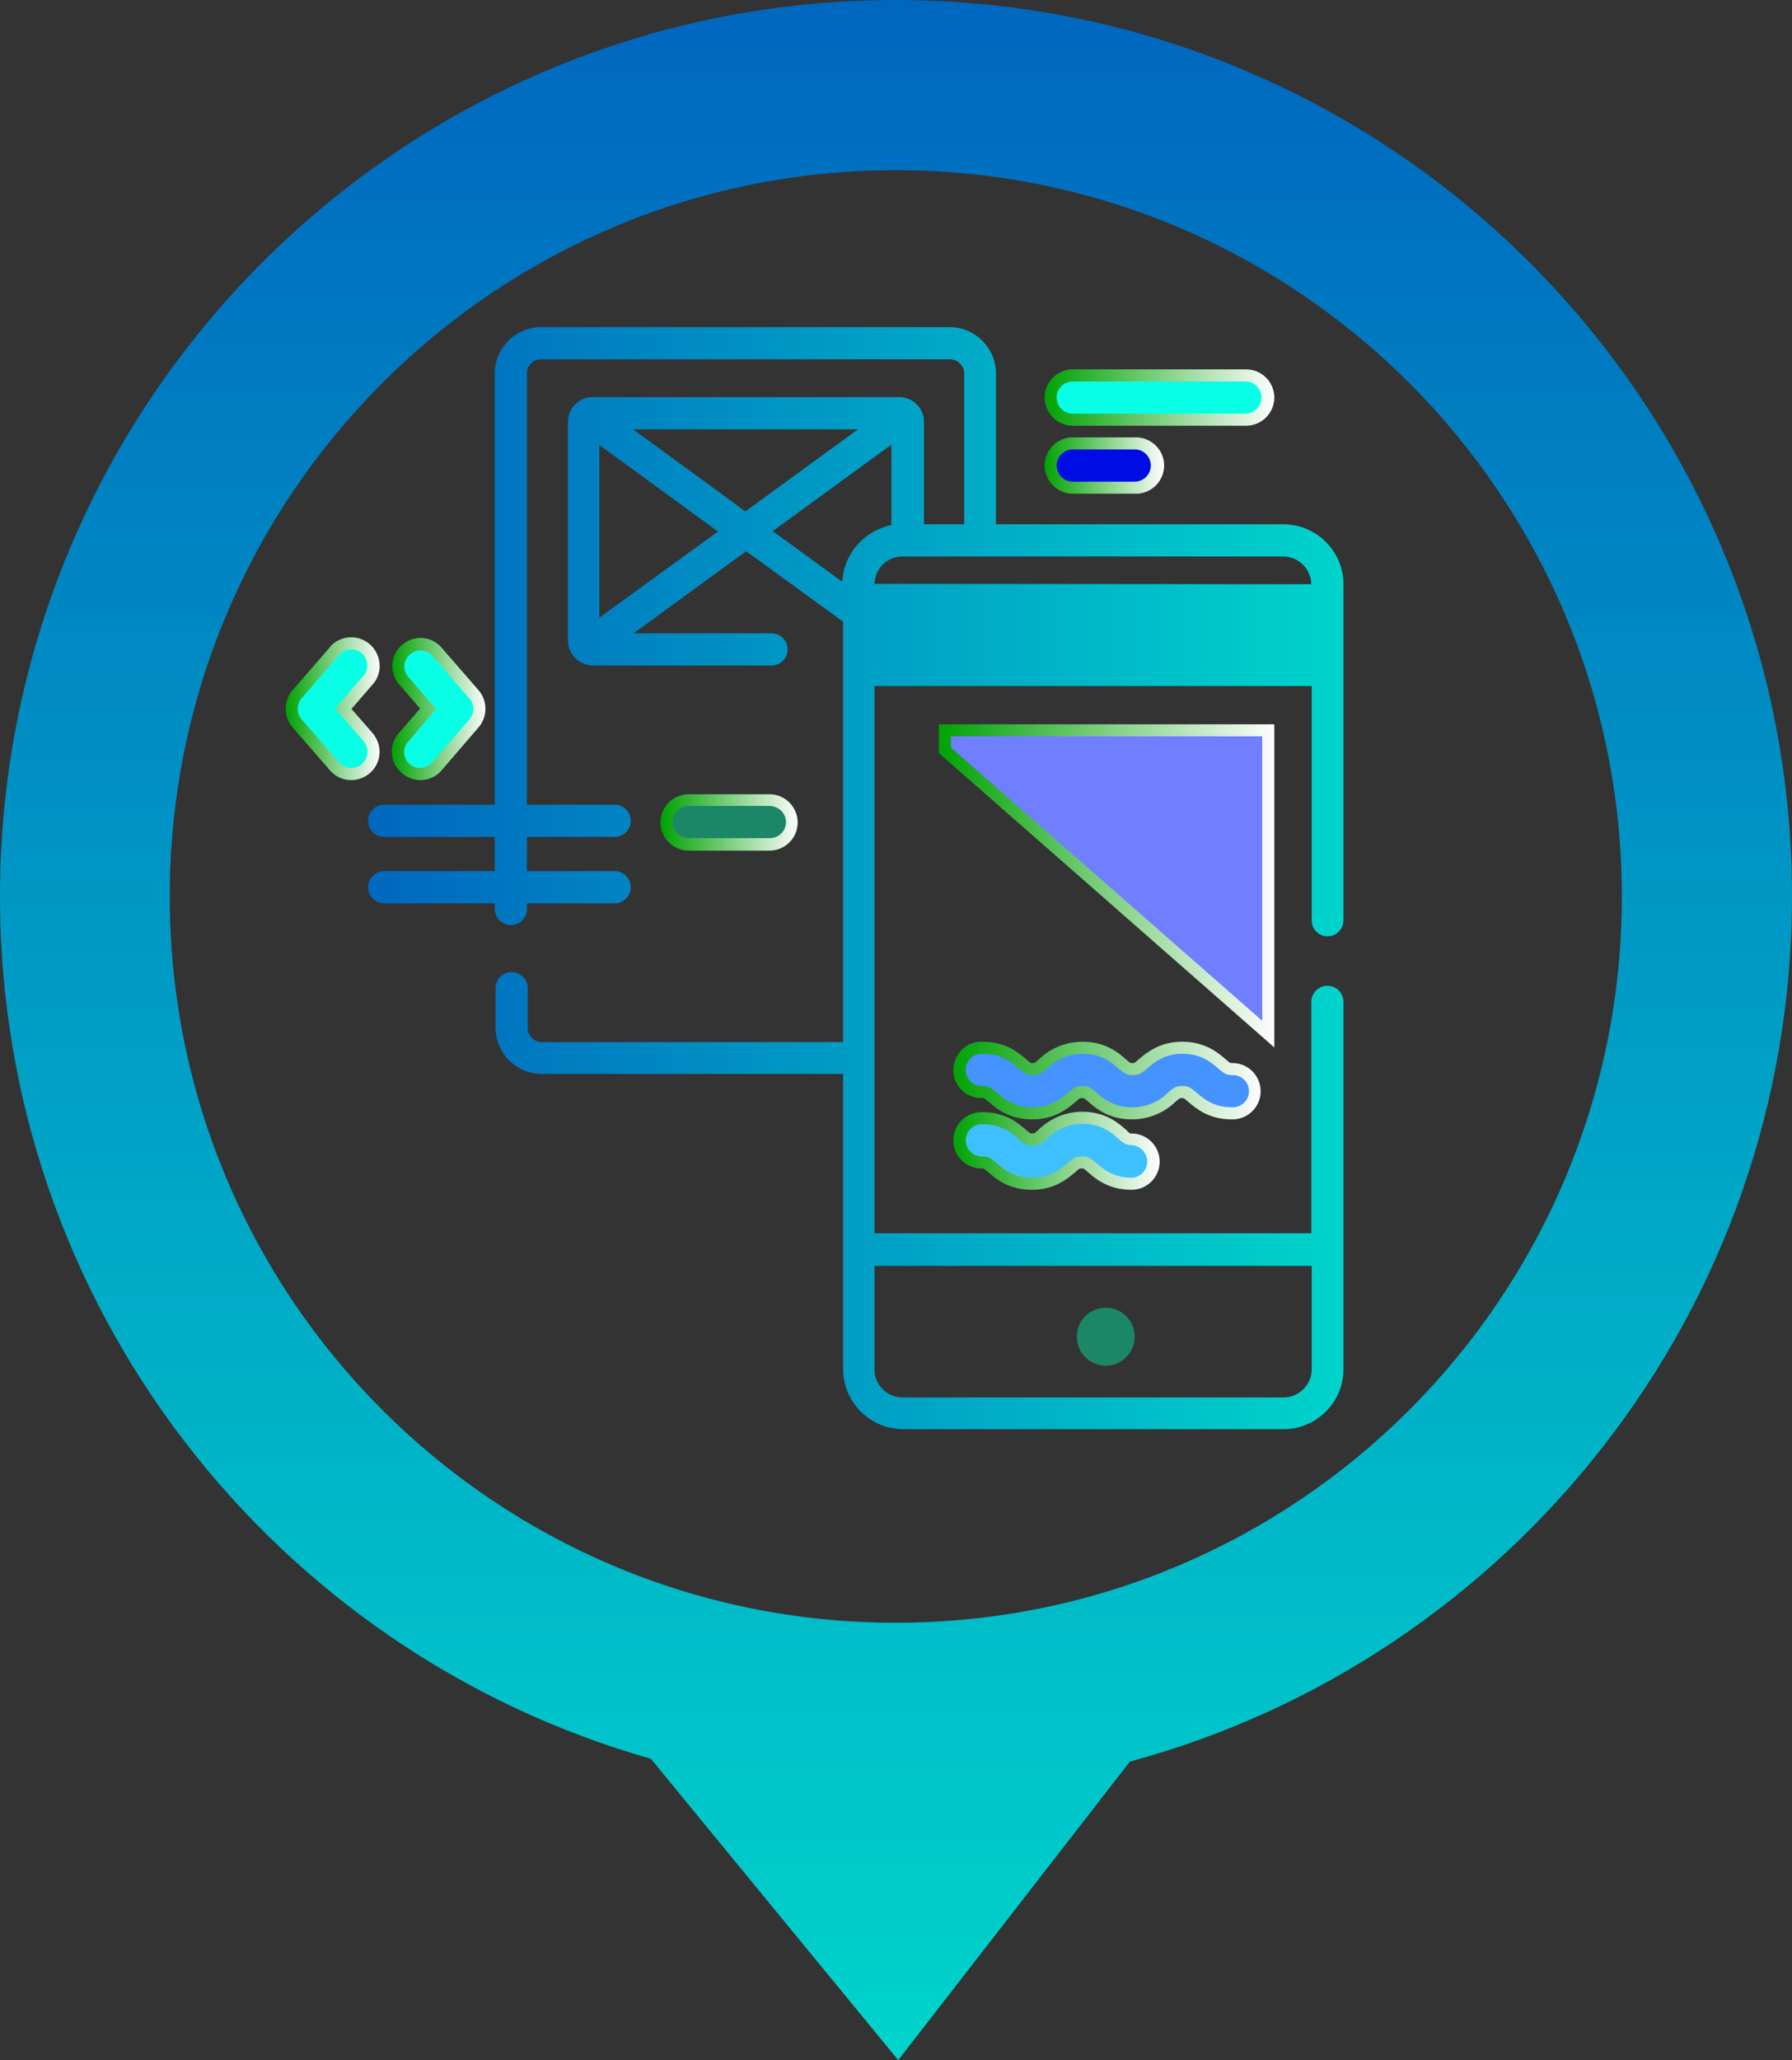 <?xml version="1.0" encoding="utf-8"?>
<!-- Generator: Adobe Illustrator 25.0.0, SVG Export Plug-In . SVG Version: 6.00 Build 0)  -->
<svg version="1.1" id="Layer_1" xmlns="http://www.w3.org/2000/svg" xmlns:xlink="http://www.w3.org/1999/xlink" x="0px" y="0px"
	 viewBox="0 0 445.5 512" style="enable-background:new 0 0 445.5 512;" xml:space="preserve">
<rect x="0" y="0" width="445.5" height="512" fill="#333333" stroke="none"/>
<style type="text/css">
	.st0{fill:#4ED17D;stroke:url(#SVGID_1_);stroke-width:6;stroke-miterlimit:10;}
	.st1{fill:#4ED17D;stroke:url(#SVGID_2_);stroke-width:6;stroke-miterlimit:10;}
	.st2{fill:#4ED17D;stroke:url(#SVGID_3_);stroke-width:6;stroke-miterlimit:10;}
	.st3{fill:#4ED17D;stroke:url(#SVGID_4_);stroke-width:6;stroke-miterlimit:10;}
	.st4{fill:#4ED17D;stroke:url(#SVGID_5_);stroke-width:6;stroke-miterlimit:10;}
	.st5{fill:#4ED17D;stroke:url(#SVGID_6_);stroke-width:6;stroke-miterlimit:10;}
	.st6{fill:#4ED17D;stroke:url(#SVGID_7_);stroke-width:6;stroke-miterlimit:10;}
	.st7{fill:#4ED17D;stroke:url(#SVGID_8_);stroke-width:6;stroke-miterlimit:10;}
	.st8{fill:url(#SVGID_9_);}
	.st9{fill:#1B8766;}
	.st10{fill:#08FFE6;}
	.st11{fill:#000CE4;}
	.st12{fill:#4493FF;}
	.st13{fill:#3EC0FF;}
	.st14{fill:#6F7FFF;}
	.st15{fill:url(#SVGID_10_);}
</style>
<g>
	
		<linearGradient id="SVGID_1_" gradientUnits="userSpaceOnUse" x1="71.119" y1="262.545" x2="94.499" y2="262.545" gradientTransform="matrix(1 0 0 -1 0 438.7)">
		<stop  offset="0" style="stop-color:#00A204"/>
		<stop  offset="1" style="stop-color:#FDFDFD"/>
	</linearGradient>
	<path class="st0" d="M90.4,168.1l-7,8.1l7,8c0.1,0.1,0.2,0.2,0.2,0.3c1.3,1.8,0.9,4.3-0.9,5.6c-1.7,1.2-4,1-5.4-0.6l-9.3-10.7
		c-1.3-1.5-1.3-3.8,0-5.3l9.3-10.7l0.2-0.3c1.6-1.5,4.1-1.5,5.7,0.1C91.7,164.2,91.8,166.6,90.4,168.1L90.4,168.1z"/>
	
		<linearGradient id="SVGID_2_" gradientUnits="userSpaceOnUse" x1="97.405" y1="262.481" x2="120.666" y2="262.481" gradientTransform="matrix(1 0 0 -1 0 438.7)">
		<stop  offset="0" style="stop-color:#00A204"/>
		<stop  offset="1" style="stop-color:#FDFDFD"/>
	</linearGradient>
	<path class="st1" d="M101.4,184.2l7-8.1l-7-8.1c-1.4-1.7-1.1-4.3,0.7-5.6c1.6-1.3,3.9-1.1,5.3,0.4l9.3,10.7c1.3,1.5,1.3,3.8,0,5.3
		l-9.2,10.7l0,0c-1.4,1.7-4,1.8-5.6,0.4l0,0C100.1,188.4,99.9,185.9,101.4,184.2C101.4,184.2,101.4,184.2,101.4,184.2z"/>
	
		<linearGradient id="SVGID_3_" gradientUnits="userSpaceOnUse" x1="164.402" y1="234.333" x2="198.457" y2="234.333" gradientTransform="matrix(1 0 0 -1 0 438.7)">
		<stop  offset="0" style="stop-color:#00A204"/>
		<stop  offset="1" style="stop-color:#FDFDFD"/>
	</linearGradient>
	<path class="st2" d="M171.2,208.4c-2.2,0-4-1.8-4-4c0-2.2,1.8-4,4-4h20c0.1,0,0.2,0,0.3,0c2.2,0.1,3.9,2,3.8,4.2
		c-0.1,2.2-2,3.9-4.2,3.8H171.2z"/>
	
		<linearGradient id="SVGID_4_" gradientUnits="userSpaceOnUse" x1="236.72" y1="152.671" x2="288.173" y2="152.671" gradientTransform="matrix(1 0 0 -1 0 438.7)">
		<stop  offset="0" style="stop-color:#00A204"/>
		<stop  offset="1" style="stop-color:#FDFDFD"/>
	</linearGradient>
	<path class="st3" d="M281.3,284.7c2.2,0,4,1.8,4,4s-1.8,4-4,4c-4.6,0-7.1-2.1-8.8-3.6c-1.4-1.2-2-1.7-3.6-1.7
		c-1.6,0-2.3,0.5-3.6,1.7c-1.8,1.5-4.3,3.6-8.8,3.6c-4.6,0-7.1-2.1-8.8-3.6c-1.4-1.2-2-1.7-3.6-1.7h-0.3c-2.2-0.1-3.9-2-3.8-4.2
		c0.1-2.2,2-3.9,4.2-3.8c4.6,0,7.1,2.1,8.8,3.6c1.4,1.2,2,1.7,3.6,1.7c1.6,0,2.3-0.5,3.6-1.7c2.3-2.3,5.5-3.7,8.8-3.7
		c4.6,0,7.1,2.1,8.8,3.6C279.1,284.2,279.7,284.7,281.3,284.7z"/>
	
		<linearGradient id="SVGID_5_" gradientUnits="userSpaceOnUse" x1="259.648" y1="323.019" x2="289.142" y2="323.019" gradientTransform="matrix(1 0 0 -1 0 438.7)">
		<stop  offset="0" style="stop-color:#00A204"/>
		<stop  offset="1" style="stop-color:#FDFDFD"/>
	</linearGradient>
	<path class="st4" d="M262.7,115.5c0.1-2.2,2-3.9,4.2-3.8h15.3c2.2-0.1,4.1,1.6,4.2,3.8c0.1,2.2-1.6,4.1-3.8,4.2c-0.1,0-0.3,0-0.4,0
		h-15.3c-0.1,0-0.2,0-0.3,0C264.3,119.6,262.6,117.7,262.7,115.5C262.7,115.5,262.7,115.5,262.7,115.5z"/>
	
		<linearGradient id="SVGID_6_" gradientUnits="userSpaceOnUse" x1="236.72" y1="170.18" x2="313.49" y2="170.18" gradientTransform="matrix(1 0 0 -1 0 438.7)">
		<stop  offset="0" style="stop-color:#00A204"/>
		<stop  offset="1" style="stop-color:#FDFDFD"/>
	</linearGradient>
	<path class="st5" d="M290.2,271.6c-2.3,2.3-5.5,3.6-8.8,3.6c-4.6,0-7.1-2.1-8.8-3.6c-1.4-1.2-2-1.7-3.6-1.7c-1.6,0-2.3,0.5-3.6,1.7
		c-1.8,1.5-4.3,3.6-8.8,3.6c-4.6,0-7.1-2.1-8.8-3.6c-1.4-1.2-2-1.7-3.6-1.7h-0.3c-2.2,0-4-1.9-3.9-4.1s1.9-4,4.1-3.9
		c0.1,0,0.1,0,0.2,0c4.6,0,7.1,2.1,8.8,3.6c1.4,1.2,2,1.7,3.6,1.7c1.6,0,2.3-0.5,3.6-1.7c2.3-2.3,5.5-3.6,8.8-3.6
		c4.6,0,7.1,2.1,8.8,3.6c1.4,1.2,2,1.7,3.6,1.7s2.3-0.5,3.6-1.7c1.8-1.5,4.3-3.6,8.8-3.6s7.1,2.1,8.8,3.6c1.4,1.2,2,1.7,3.6,1.7h0.3
		c2.2,0.1,3.9,2,3.8,4.2c-0.1,2.2-2,3.9-4.2,3.8c-4.6,0-7-2.1-8.8-3.6c-1.4-1.2-2-1.7-3.6-1.7S291.6,270.4,290.2,271.6z"/>
	
		<linearGradient id="SVGID_7_" gradientUnits="userSpaceOnUse" x1="259.649" y1="339.899" x2="316.601" y2="339.899" gradientTransform="matrix(1 0 0 -1 0 438.7)">
		<stop  offset="0" style="stop-color:#00A204"/>
		<stop  offset="1" style="stop-color:#FDFDFD"/>
	</linearGradient>
	<path class="st6" d="M262.7,98.6c0.1-2.2,2-3.9,4.2-3.8c0,0,0,0,0,0h42.9c2.2,0,4,1.8,4,4c0,2.2-1.8,4-4,4h-43.3
		C264.3,102.7,262.6,100.8,262.7,98.6z"/>
	
		<linearGradient id="SVGID_8_" gradientUnits="userSpaceOnUse" x1="233.397" y1="218.54" x2="316.784" y2="218.54" gradientTransform="matrix(1 0 0 -1 0 438.7)">
		<stop  offset="0" style="stop-color:#00A204"/>
		<stop  offset="1" style="stop-color:#FDFDFD"/>
	</linearGradient>
	<polygon class="st7" points="313.8,253.7 236.4,185.8 236.4,183 313.8,183 	"/>
	
		<linearGradient id="SVGID_9_" gradientUnits="userSpaceOnUse" x1="91.507" y1="220.35" x2="334.066" y2="220.35" gradientTransform="matrix(1 0 0 -1 0 438.7)">
		<stop  offset="0" style="stop-color:#0067BF"/>
		<stop  offset="1" style="stop-color:#00D4CB"/>
	</linearGradient>
	<path class="st8" d="M330,232.7c2.2,0,4-1.8,4-4c0,0,0,0,0,0v-83.4c0-8.3-6.7-15-15-15h-71.4V92.8c0-6.3-5.2-11.5-11.5-11.5H134.5
		c-6.3,0-11.5,5.2-11.5,11.5V200H95.7c-2.2-0.1-4.1,1.6-4.2,3.8c-0.1,2.2,1.6,4.1,3.8,4.2c0.1,0,0.2,0,0.3,0H123v8.5H95.7
		c-2.2-0.1-4.1,1.6-4.2,3.8c-0.1,2.2,1.6,4.1,3.8,4.2c0.1,0,0.2,0,0.3,0H123v1.6c0.1,2.2,2,3.9,4.2,3.8c2.1-0.1,3.7-1.8,3.8-3.8
		v-1.6h21.6c2.2,0.1,4.1-1.6,4.2-3.8c0.1-2.2-1.6-4.1-3.8-4.2l0,0c-0.1,0-0.2,0-0.3,0H131V208h21.6c2.2,0.1,4.1-1.6,4.2-3.8
		c0.1-2.2-1.6-4.1-3.8-4.2h-22V92.8c0-1.9,1.5-3.5,3.5-3.5h101.7c1.9,0,3.5,1.6,3.5,3.5v37.5h-10v-25.5c0-3.4-2.8-6.1-6.1-6.1l0,0
		h-76.3c-3.4,0-6.1,2.8-6.1,6.1v54.4c0,3.4,2.8,6.1,6.1,6.2h44.7c2.2-0.1,3.9-2,3.8-4.2c-0.1-2.1-1.8-3.7-3.8-3.8h-34.5l28-20.4
		l24.1,17.5v104.5h-74.9c-1.9,0-3.5-1.5-3.5-3.5v-9.7c0.1-2.2-1.6-4.1-3.8-4.2c-2.2-0.1-4.1,1.6-4.2,3.8l0,0c0,0.1,0,0.2,0,0.3v9.7
		c0,6.3,5.1,11.5,11.5,11.5h74.9v73.3c0,8.3,6.7,15,15,15H319c8.3,0,15-6.7,15-15v-91c0.1-2.2-1.6-4.1-3.8-4.2
		c-2.2-0.1-4.1,1.6-4.2,3.8c0,0.1,0,0.3,0,0.4v57.3H217.4V170.5h108.7v58.2C326.1,230.9,327.8,232.7,330,232.7z M149,153.5v-42.9
		l29.5,21.5L149,153.5z M157.4,106.7h55.9l-28,20.4L157.4,106.7z M326.1,314.6v25.7c0,3.8-3.1,7-7,7h-94.7c-3.9,0-7-3.1-7-7v-25.7
		L326.1,314.6z M209.4,144.6L192.1,132l29.5-21.5v20C214.8,131.9,209.7,137.7,209.4,144.6z M217.4,145.1v0.2c0-3.9,3.1-7,7-7H319
		c3.8,0,7,3.1,7,7v-0.1L217.4,145.1z"/>
	<circle class="st9" cx="274.9" cy="332.2" r="7.2"/>
	<path class="st10" d="M313.6,98.6c0.1,2.2-1.6,4.1-3.8,4.2c0,0,0,0,0,0h-43.3c-2.2-0.1-3.9-2-3.8-4.2c0.1-2.2,2-3.9,4.2-3.8h42.9
		C311.8,94.9,313.5,96.5,313.6,98.6z"/>
	<path class="st11" d="M286.1,115.7c0,2.2-1.8,4-4,4h-15.3c-0.1,0-0.2,0-0.3,0c-2.2-0.1-3.9-2-3.8-4.2c0.1-2.2,2-3.9,4.2-3.8h15.3
		C284.3,111.7,286.1,113.5,286.1,115.7z"/>
	<path class="st10" d="M90.6,184.5c1.3,1.8,0.9,4.3-0.9,5.6c-1.7,1.2-4,1-5.4-0.6l-9.3-10.7c-1.3-1.5-1.3-3.8,0-5.3l9.3-10.7
		l0.2-0.3c1.6-1.5,4.1-1.5,5.7,0.1c1.4,1.5,1.5,3.9,0.1,5.4l-7,8.1l7,8C90.5,184.3,90.5,184.4,90.6,184.5z"/>
	<path class="st10" d="M116.7,178.8l-9.3,10.7l0,0c-1.4,1.7-4,1.8-5.6,0.4l0,0c-1.6-1.5-1.8-4-0.3-5.6l6.9-8.1l-7-8.1
		c-1.4-1.7-1.1-4.3,0.7-5.6c1.6-1.3,3.9-1.1,5.3,0.4l9.3,10.7C118,175,118,177.3,116.7,178.8z"/>
	<path class="st12" d="M310.5,271.4c-0.1,2.2-2,3.9-4.2,3.8c0,0,0,0,0,0c-4.6,0-7-2.1-8.8-3.6c-1.4-1.2-2-1.7-3.6-1.7
		s-2.3,0.5-3.6,1.7c-2.3,2.3-5.5,3.6-8.8,3.6c-4.6,0-7.1-2.1-8.8-3.6c-1.4-1.2-2-1.7-3.6-1.7c-1.6,0-2.3,0.5-3.6,1.7
		c-1.8,1.5-4.3,3.6-8.8,3.6c-4.6,0-7.1-2.1-8.8-3.6c-1.4-1.2-2-1.7-3.6-1.7h-0.3c-2.2,0-4-1.9-3.9-4.1c0-2.2,1.9-4,4.1-3.9
		c0.1,0,0.1,0,0.2,0c4.6,0,7.1,2.1,8.8,3.6c1.4,1.2,2,1.7,3.6,1.7c1.6,0,2.3-0.5,3.6-1.7c2.3-2.3,5.5-3.6,8.8-3.6
		c4.6,0,7.1,2.1,8.8,3.6c1.4,1.2,2,1.7,3.6,1.7s2.3-0.5,3.6-1.7c1.8-1.5,4.3-3.6,8.8-3.6s7.1,2.1,8.8,3.6c1.4,1.2,2,1.7,3.6,1.7h0.3
		C308.9,267.3,310.6,269.2,310.5,271.4z"/>
	<path class="st13" d="M285.2,288.5c0.1,2.2-1.6,4.1-3.8,4.2c0,0,0,0,0,0c-4.6,0-7.1-2.1-8.8-3.6c-1.4-1.2-2-1.7-3.6-1.7
		c-1.6,0-2.3,0.5-3.6,1.7c-1.8,1.5-4.3,3.6-8.8,3.6c-4.6,0-7.1-2.1-8.8-3.6c-1.4-1.2-2-1.7-3.6-1.7h-0.3c-2.2-0.1-3.9-2-3.8-4.2
		c0.1-2.2,2-3.9,4.2-3.8c4.6,0,7.1,2.1,8.8,3.6c1.4,1.2,2,1.7,3.6,1.7c1.6,0,2.3-0.5,3.6-1.7c2.3-2.3,5.5-3.7,8.8-3.7
		c4.6,0,7.1,2.1,8.8,3.6c1.4,1.2,2,1.7,3.6,1.7C283.4,284.8,285.1,286.4,285.2,288.5z"/>
	<path class="st9" d="M195.4,204.5c-0.1,2.2-2,3.9-4.2,3.8c0,0,0,0,0,0h-20c-2.2,0-4-1.8-4-4c0-2.2,1.8-4,4-4h20c0.1,0,0.2,0,0.3,0
		C193.8,200.5,195.5,202.3,195.4,204.5z"/>
	<polygon class="st14" points="313.8,183 313.8,253.7 236.4,185.8 236.4,183 	"/>
</g>
<linearGradient id="SVGID_10_" gradientUnits="userSpaceOnUse" x1="222.75" y1="0" x2="222.75" y2="512">
	<stop  offset="0" style="stop-color:#0067BF"/>
	<stop  offset="1" style="stop-color:#00D4CB"/>
</linearGradient>
<path class="st15" d="M280.9,437.8c94.8-25.6,164.6-112.2,164.6-215.1C445.5,99.7,345.8,0,222.7,0S0,99.7,0,222.8
	c0,101.9,68.4,187.8,161.8,214.3l61.5,74.9L280.9,437.8z M42.2,222.8c0-99.7,80.8-180.5,180.5-180.5s180.5,80.8,180.5,180.5
	s-80.8,180.5-180.5,180.5S42.2,322.5,42.2,222.8z"/>
</svg>
